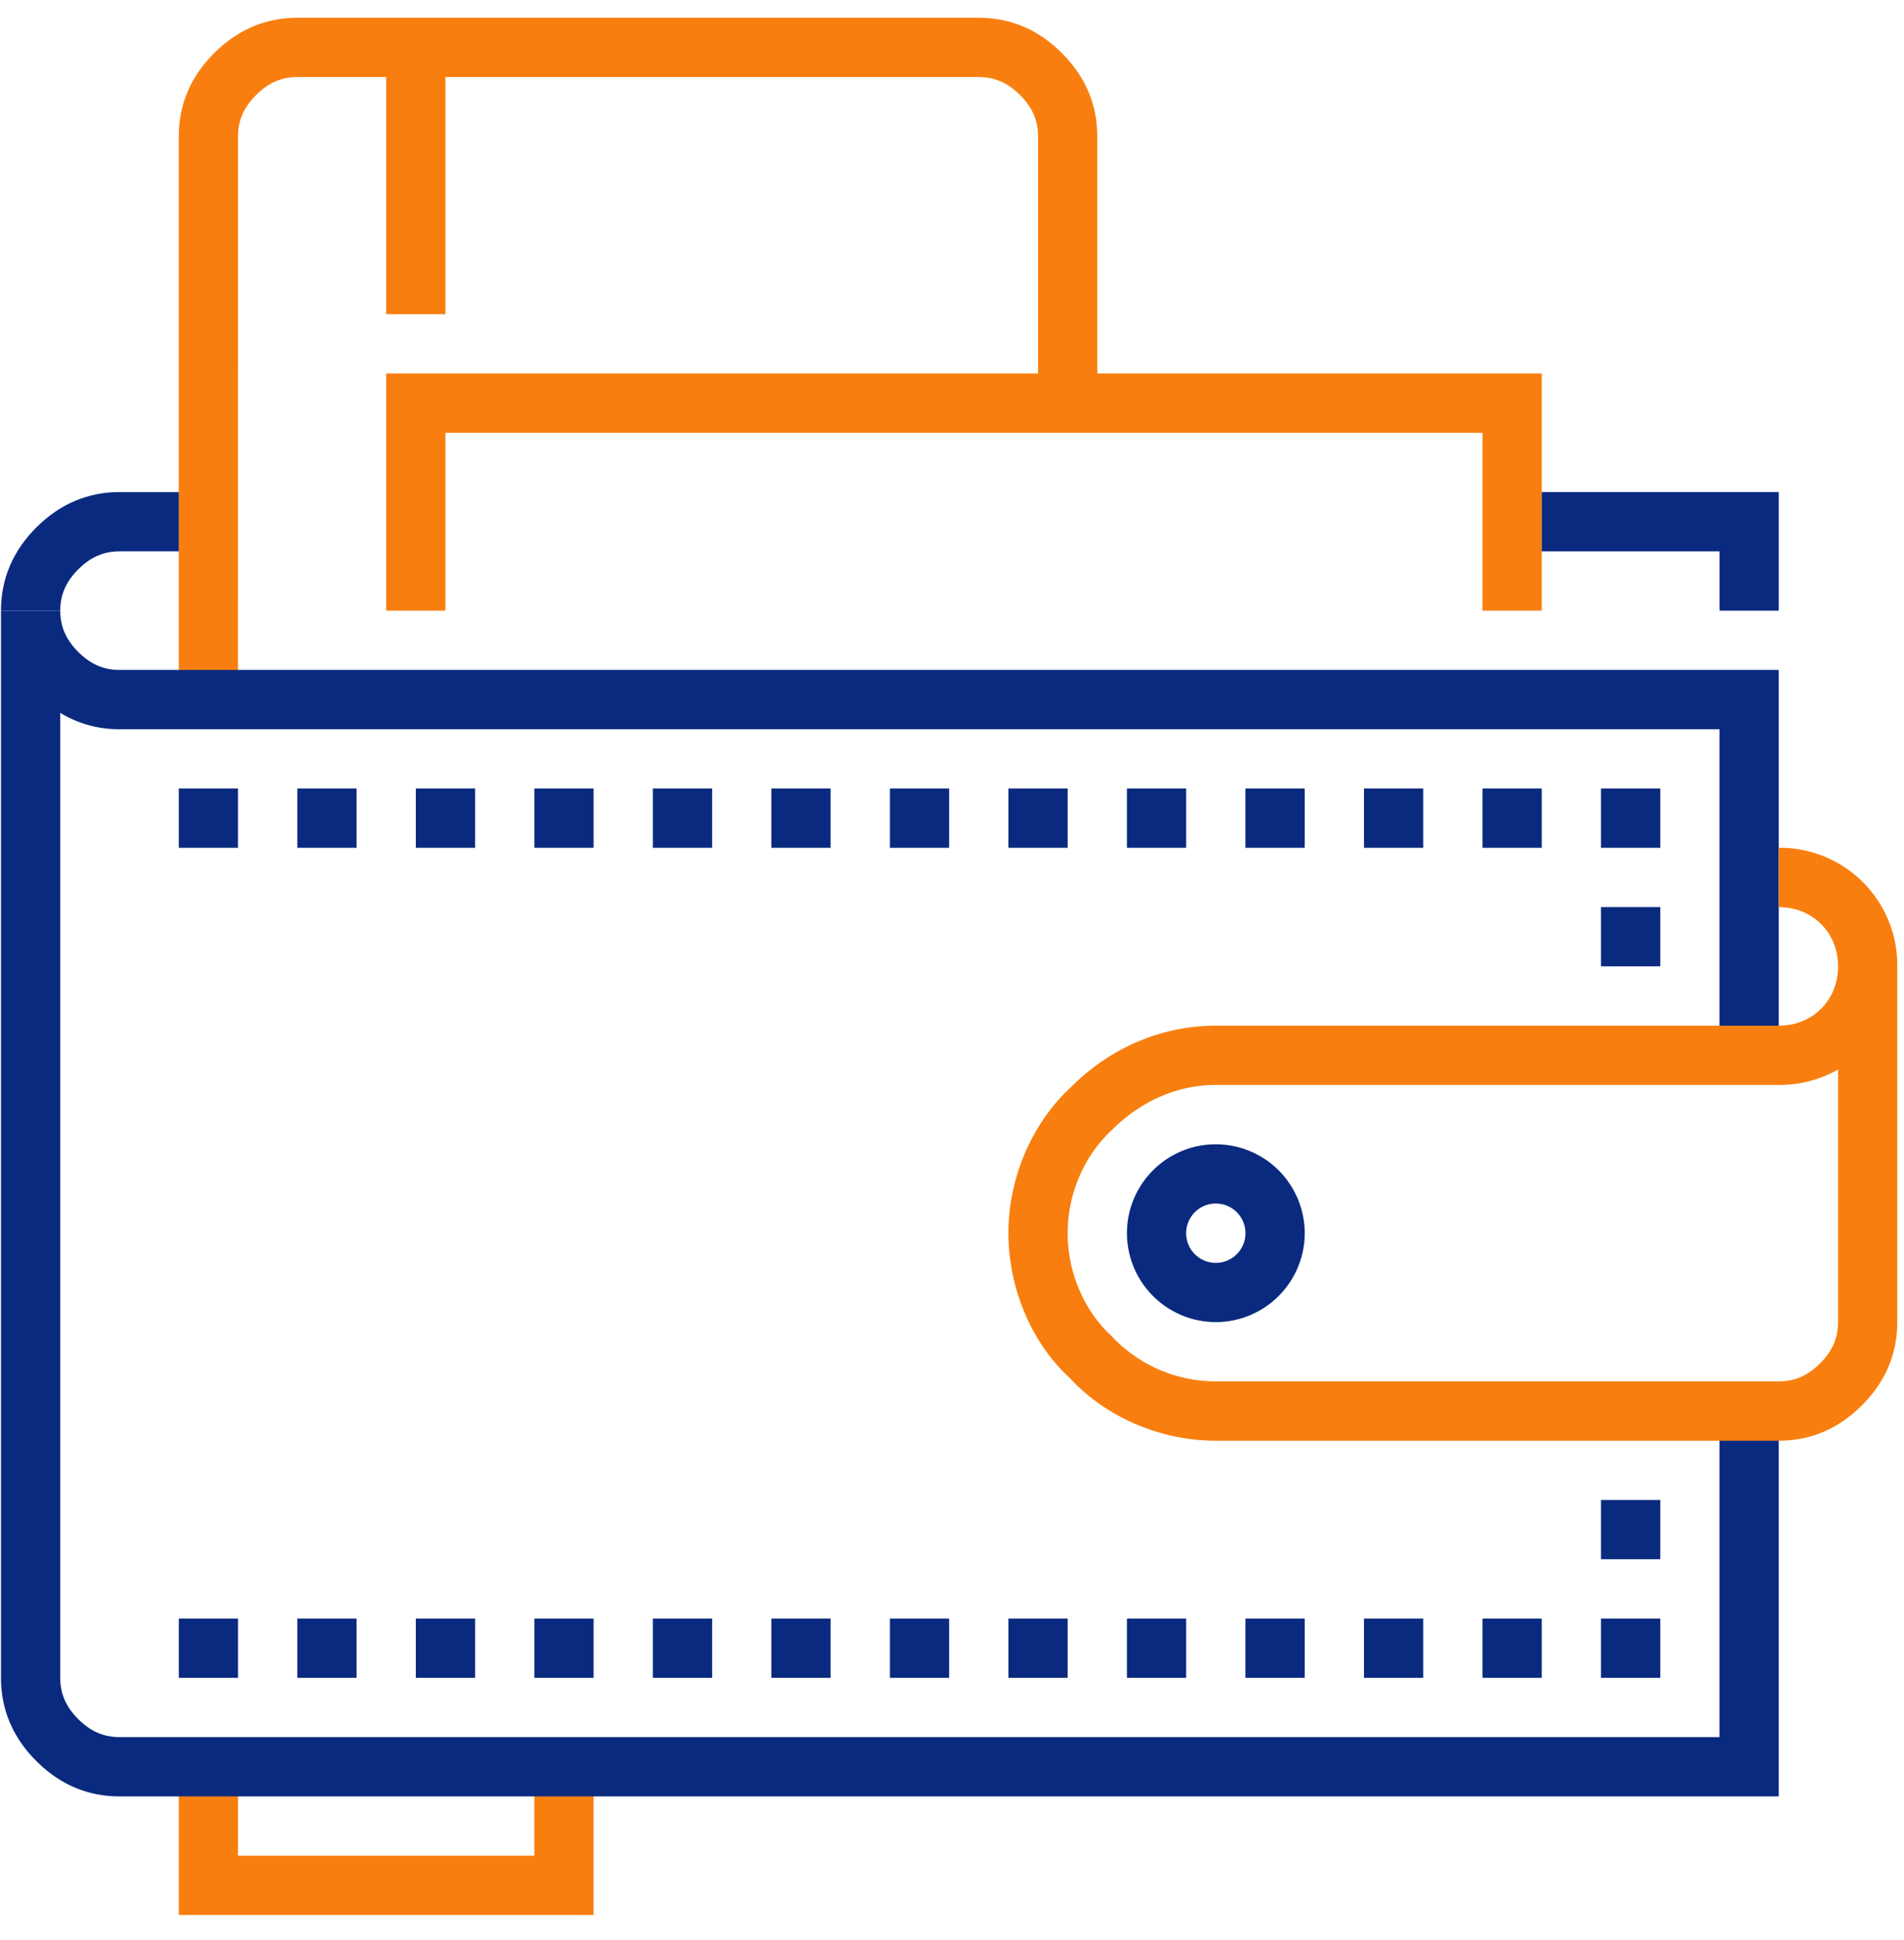<svg xmlns="http://www.w3.org/2000/svg" xmlns:xlink="http://www.w3.org/1999/xlink" width="54" height="55" viewBox="0 0 54 55"><defs><path id="apt6a" d="M1057.835 1183.284h-11.764v-4.2h1.68v2.52h8.403v-2.52h1.681z"/><path id="apt6b" d="M1047.75 1148.83h-1.68v-15.964c0-.902.337-1.695 1.003-2.36.666-.665 1.459-1.003 2.359-1.003h19.328c.9 0 1.694.337 2.358 1.004.666.664 1.003 1.457 1.003 2.359v7.561h-1.68v-7.561c0-.452-.163-.824-.51-1.171-.35-.349-.722-.51-1.171-.51h-19.328c-.45 0-.822.161-1.171.51-.347.347-.51.72-.51 1.17z"/><path id="apt6c" d="M1051.953 1137.907v-7.563h1.68v7.563z"/><path id="apt6d" d="M1084.726 1146.31h-1.681v-5.042h-29.412v5.042h-1.68v-6.722h32.773z"/><path id="apt6e" d="M1091.448 1179.923h-47.057c-.903 0-1.695-.337-2.36-1.002-.666-.665-1.003-1.46-1.003-2.359v-30.252h1.681c0 .45.162.822.51 1.171.348.347.72.51 1.172.51h47.057v10.925h-1.681v-9.245h-45.376a3.169 3.169 0 0 1-1.682-.464v27.355c0 .451.162.822.51 1.17s.72.51 1.172.51h45.376v-9.243h1.681z"/><path id="apt6f" d="M1047.75 1153.033h-1.68v-1.682h1.68zm3.363 0h-1.681v-1.682h1.681zm3.361 0h-1.681v-1.682h1.681zm3.361 0h-1.68v-1.682h1.68zm3.362 0h-1.68v-1.682h1.68zm3.36 0h-1.68v-1.682h1.68zm3.362 0h-1.68v-1.682h1.68zm3.361 0h-1.68v-1.682h1.68zm3.361 0h-1.68v-1.682h1.68zm3.363 0h-1.682v-1.682h1.682zm3.36 0h-1.68v-1.682h1.68zm3.362 0h-1.681v-1.682h1.681zm3.361 0h-1.68v-1.682h1.68zm0 3.36h-1.68v-1.68h1.68z"/><path id="apt6g" d="M1088.087 1173.2h-1.68v-1.68h1.68zm-40.336 3.362h-1.68v-1.68h1.68zm3.362 0h-1.681v-1.68h1.681zm3.361 0h-1.681v-1.68h1.681zm3.361 0h-1.68v-1.68h1.68zm3.362 0h-1.68v-1.68h1.68zm3.36 0h-1.68v-1.68h1.68zm3.362 0h-1.68v-1.68h1.68zm3.361 0h-1.68v-1.68h1.68zm3.361 0h-1.68v-1.68h1.68zm3.363 0h-1.682v-1.68h1.682zm3.36 0h-1.68v-1.68h1.68zm3.362 0h-1.681v-1.68h1.681zm3.361 0h-1.68v-1.68h1.68z"/><path id="apt6h" d="M1091.448 1146.31h-1.68v-1.681h-5.042v-1.68h6.722z"/><path id="apt6i" d="M1042.71 1146.31h-1.682c0-.9.337-1.694 1.003-2.359.665-.664 1.458-1.002 2.36-1.002h1.68v1.68h-1.68c-.452 0-.824.163-1.172.51-.348.349-.51.721-.51 1.171z"/><path id="apt6j" d="M1075.482 1159.755c-1.076 0-2.118.45-2.935 1.267-.803.736-1.267 1.824-1.267 2.935 0 1.11.464 2.198 1.24 2.91a4.041 4.041 0 0 0 2.962 1.291h15.966c.45 0 .822-.16 1.17-.509.35-.348.512-.72.512-1.17v-7.16a3.383 3.383 0 0 1-1.682.436zm15.966 10.085h-15.966c-1.574 0-3.125-.669-4.15-1.786-1.065-.973-1.732-2.524-1.732-4.097 0-1.574.667-3.125 1.785-4.15 1.107-1.109 2.572-1.732 4.097-1.732h15.966c.96 0 1.682-.722 1.682-1.681 0-.958-.723-1.68-1.682-1.68v-1.681a3.326 3.326 0 0 1 3.361 3.36v10.086c0 .9-.336 1.694-1.003 2.358-.662.666-1.457 1.003-2.358 1.003z"/><path id="apt6k" d="M1075.482 1163.117a.841.841 0 1 0 0 1.682.841.841 0 0 0 0-1.682zm0 3.361a2.524 2.524 0 0 1-2.52-2.521c0-1.39 1.13-2.52 2.52-2.52a2.525 2.525 0 0 1 2.522 2.52 2.525 2.525 0 0 1-2.522 2.521z"/></defs><g><g transform="translate(-1041 -1129)"><g><use fill="#f87f0f" xlink:href="#apt6a"/></g><g><use fill="#f87f0f" xlink:href="#apt6b"/></g><g><use fill="#f87f0f" xlink:href="#apt6c"/></g><g><use fill="#f87f0f" xlink:href="#apt6d"/></g><g><use fill="#0a2a7f" xlink:href="#apt6e"/></g><g><use fill="#0a2a7f" xlink:href="#apt6f"/></g><g><use fill="#0a2a7f" xlink:href="#apt6g"/></g><g><use fill="#0a2a7f" xlink:href="#apt6h"/></g><g><use fill="#0a2a7f" xlink:href="#apt6i"/></g><g><use fill="#f87f0f" xlink:href="#apt6j"/></g><g><use fill="#0a2a7f" xlink:href="#apt6k"/></g></g></g></svg>